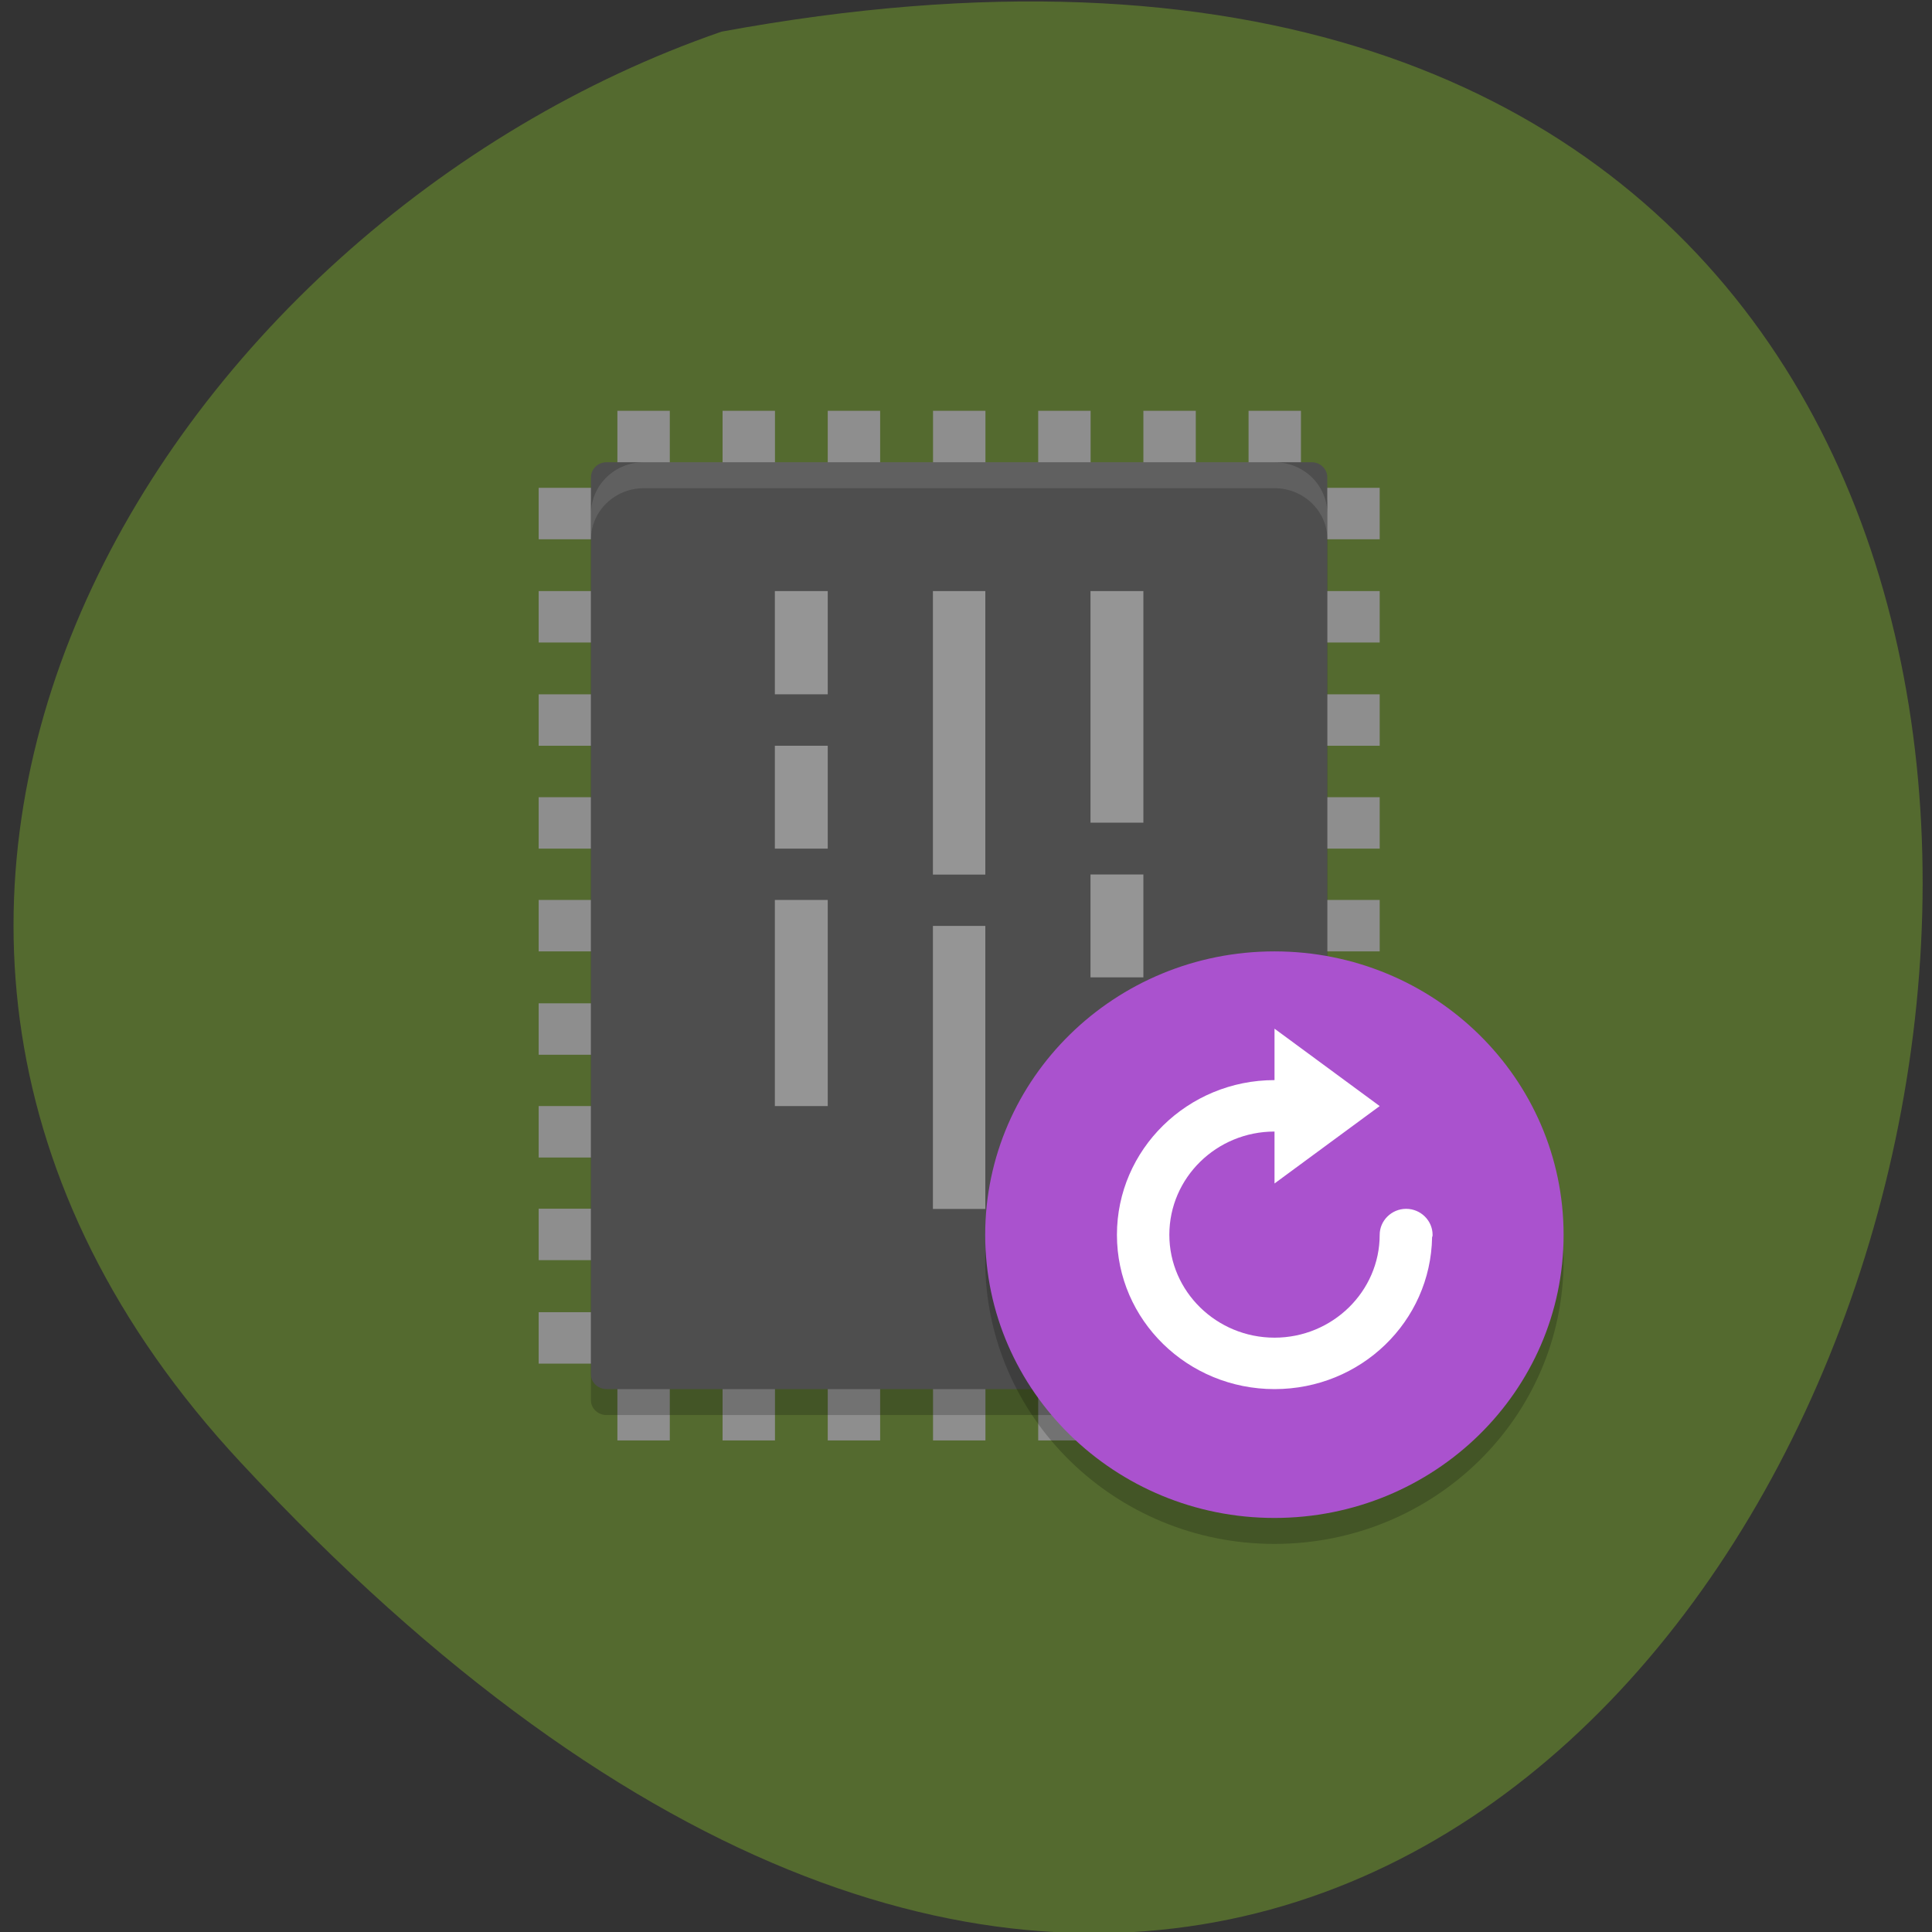 <svg xmlns="http://www.w3.org/2000/svg" viewBox="0 0 16 16"><rect x="0" y="0" width="16" height="16" fill="#333333" stroke="none"/><path d="m 1.992 12.11 c 13.172 14.168 21.469 -15.07 3.984 -11.848 c -4.613 1.59 -8.215 7.297 -3.984 11.848" fill="#546a2f"/><g fill="#8e8e8e"><path d="m 11.426 8.309 v 0.426 h -6.965 v -0.426"/><path d="m 11.426 7.453 v 0.426 h -6.965 v -0.426"/><path d="m 11.426 6.602 v 0.426 h -6.965 v -0.426"/><path d="m 11.426 5.75 v 0.426 h -6.965 v -0.426"/><path d="m 11.426 9.16 v 0.426 h -6.965 v -0.426"/><path d="m 11.426 10.01 v 0.426 h -6.965 v -0.426"/><path d="m 11.426 10.867 v 0.426 h -6.965 v -0.426"/><path d="m 11.426 4.895 v 0.426 h -6.965 v -0.426"/><path d="m 11.426 4.04 v 0.426 h -6.965 v -0.426"/><path d="m 7.727 3.402 h 0.434 v 8.527 h -0.434"/><path d="m 6.855 3.402 h 0.434 v 8.527 h -0.434"/><path d="m 5.984 3.402 h 0.434 v 8.527 h -0.434"/><path d="m 5.113 3.402 h 0.434 v 8.527 h -0.434"/><path d="m 8.598 3.402 h 0.434 v 8.527 h -0.434"/><path d="m 9.469 3.402 h 0.434 v 8.527 h -0.434"/><path d="m 10.34 3.402 h 0.434 v 8.527 h -0.434"/></g><path d="m 10.992 11.598 v -7.434 c 0 -0.066 -0.059 -0.121 -0.129 -0.121 h -5.84 c -0.07 0 -0.129 0.055 -0.129 0.121 v 7.434 c 0 0.066 0.059 0.121 0.129 0.121 h 5.84 c 0.07 0 0.129 -0.055 0.129 -0.121" fill-opacity="0.2"/><path d="m 10.992 11.383 v -7.43 c 0 -0.07 -0.059 -0.125 -0.129 -0.125 h -5.84 c -0.07 0 -0.129 0.055 -0.129 0.125 v 7.43 c 0 0.066 0.059 0.121 0.129 0.121 h 5.84 c 0.07 0 0.129 -0.055 0.129 -0.121" fill="#4e4e4e"/><g fill="#fff"><path d="m 5.332 3.828 c -0.242 0 -0.438 0.191 -0.438 0.43 v 0.211 c 0 -0.234 0.195 -0.426 0.438 -0.426 h 5.223 c 0.242 0 0.438 0.191 0.438 0.426 v -0.211 c 0 -0.238 -0.195 -0.43 -0.438 -0.43" fill-opacity="0.102"/><g fill-opacity="0.4"><path d="m 9.469 4.895 v 1.918 h -0.438 v -1.918"/><path d="m 9.469 7.242 v 0.852 h -0.438 v -0.852"/><path d="m 9.469 8.52 v 1.918 h -0.438 v -1.918"/><path d="m 8.16 4.895 v 2.348 h -0.434 v -2.348"/><path d="m 8.16 7.668 v 2.344 h -0.434 v -2.344"/><path d="m 6.855 4.895 v 0.855 h -0.438 v -0.855"/><path d="m 6.855 6.176 v 0.852 h -0.438 v -0.852"/><path d="m 6.855 7.453 v 1.707 h -0.438 v -1.707"/></g></g><path d="m 12.949 10.438 c 0 1.297 -1.07 2.348 -2.395 2.348 c -1.32 0 -2.395 -1.051 -2.395 -2.348 c 0 -1.293 1.074 -2.344 2.395 -2.344 c 1.324 0 2.395 1.051 2.395 2.344" fill-opacity="0.2"/><path d="m 12.949 10.227 c 0 1.293 -1.07 2.344 -2.395 2.344 c -1.32 0 -2.395 -1.051 -2.395 -2.344 c 0 -1.297 1.074 -2.348 2.395 -2.348 c 1.324 0 2.395 1.051 2.395 2.348" fill="#aa52ce"/><path d="m 9.25 10.227 c 0 0.707 0.586 1.277 1.305 1.277 c 0.715 0 1.293 -0.559 1.305 -1.258 c 0.004 -0.008 0.004 -0.012 0.004 -0.02 c 0 -0.117 -0.098 -0.215 -0.219 -0.215 c -0.121 0 -0.219 0.098 -0.219 0.215 c 0 0.469 -0.391 0.852 -0.871 0.852 c -0.48 0 -0.871 -0.383 -0.871 -0.852 c 0 -0.473 0.391 -0.855 0.871 -0.855 v 0.43 l 0.871 -0.641 l -0.871 -0.641 v 0.426 c -0.719 0 -1.305 0.574 -1.305 1.281" fill="#fff"/></svg>